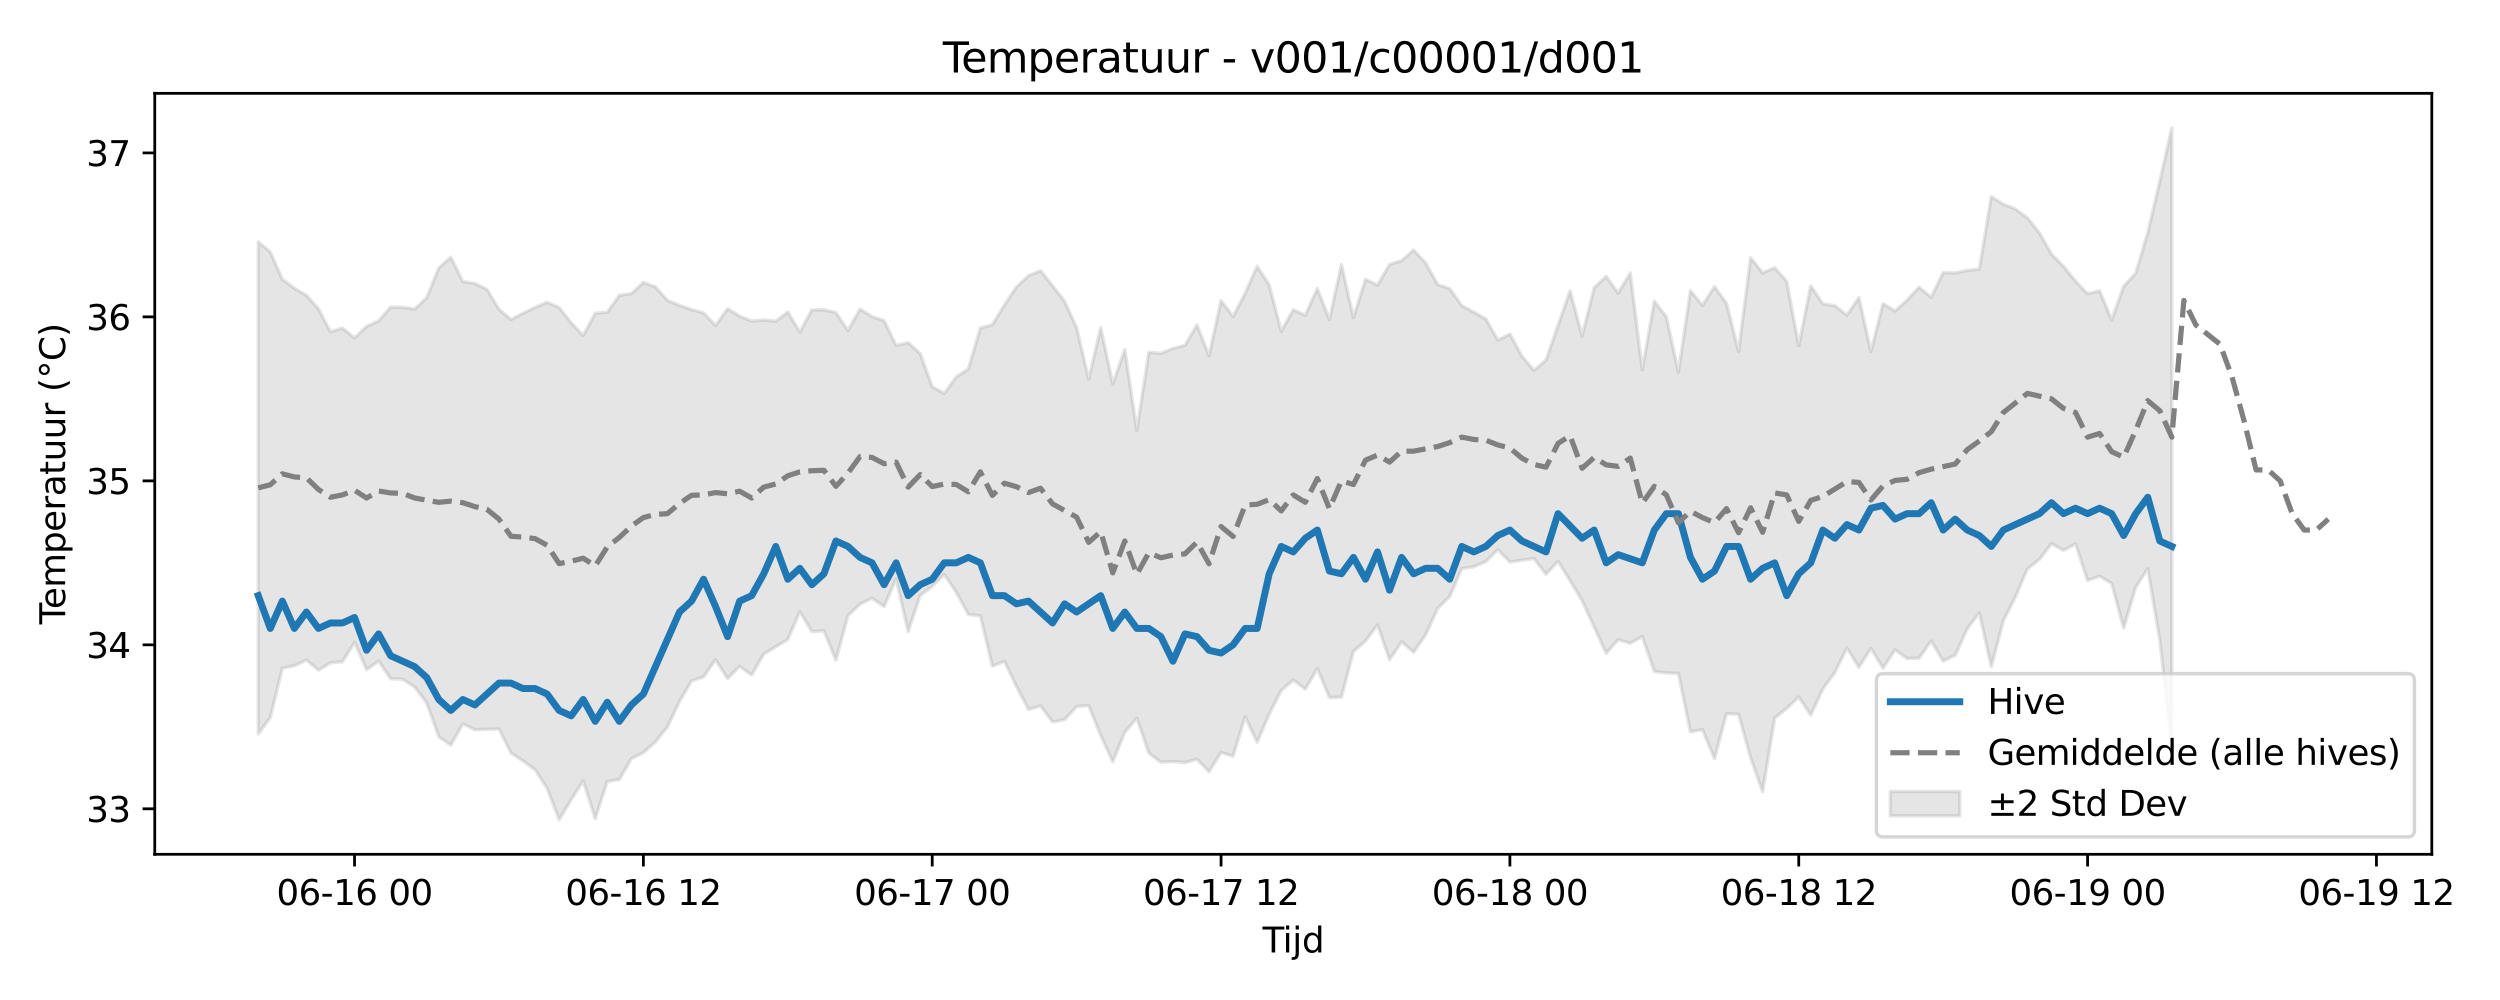 <?xml version="1.0" encoding="utf-8" standalone="no"?>
<!DOCTYPE svg PUBLIC "-//W3C//DTD SVG 1.1//EN"
  "http://www.w3.org/Graphics/SVG/1.1/DTD/svg11.dtd">
<svg xmlns:xlink="http://www.w3.org/1999/xlink" width="720pt" height="288pt" viewBox="0 0 720 288" xmlns="http://www.w3.org/2000/svg" version="1.1">
 <defs>
  <style type="text/css">*{stroke-linejoin: round; stroke-linecap: butt}</style>
 </defs>
 <g id="figure_1">
  <g id="patch_1">
   <path d="M 0 288 
L 720 288 
L 720 0 
L 0 0 
z
" style="fill: #ffffff"/>
  </g>
  <g id="axes_1">
   <g id="patch_2">
    <path d="M 44.57 246.04 
L 700.357 246.04 
L 700.357 26.88 
L 44.57 26.88 
z
" style="fill: #ffffff"/>
   </g>
   <g id="FillBetweenPolyCollection_1">
    <defs>
     <path id="mea987ca11e" d="M 74.378 -218.352 
L 74.378 -76.631 
L 77.845 -81.364 
L 81.311 -95.522 
L 84.777 -96.269 
L 88.243 -97.894 
L 91.709 -94.995 
L 95.175 -97.115 
L 98.641 -97.415 
L 102.107 -102.976 
L 105.573 -95.14 
L 109.04 -97.6 
L 112.506 -92.524 
L 115.972 -92.373 
L 119.438 -90.145 
L 122.904 -85.532 
L 126.37 -75.828 
L 129.836 -73.393 
L 133.302 -79.521 
L 136.768 -77.836 
L 140.234 -77.948 
L 143.701 -78.045 
L 147.167 -71.123 
L 150.633 -68.86 
L 154.099 -66.289 
L 157.565 -60.999 
L 161.031 -51.922 
L 164.497 -57.646 
L 167.963 -63.129 
L 171.429 -52.23 
L 174.895 -62.936 
L 178.362 -63.491 
L 181.828 -69.495 
L 185.294 -71.232 
L 188.76 -74.321 
L 192.226 -78.643 
L 195.692 -85.933 
L 199.158 -91.874 
L 202.624 -93.041 
L 206.09 -98.009 
L 209.556 -92.54 
L 213.023 -96.113 
L 216.489 -93.593 
L 219.955 -99.575 
L 223.421 -101.746 
L 226.887 -103.818 
L 230.353 -111.837 
L 233.819 -106.116 
L 237.285 -106.33 
L 240.751 -97.896 
L 244.218 -110.72 
L 247.684 -113.98 
L 251.15 -115.71 
L 254.616 -113.275 
L 258.082 -121.304 
L 261.548 -106.09 
L 265.014 -116.472 
L 268.48 -119.139 
L 271.946 -122.513 
L 275.412 -117.447 
L 278.879 -111.027 
L 282.345 -110.664 
L 285.811 -96.152 
L 289.277 -97.529 
L 292.743 -90.301 
L 296.209 -83.69 
L 299.675 -84.696 
L 303.141 -80.072 
L 306.607 -80.721 
L 310.073 -84.506 
L 313.54 -84.814 
L 317.006 -76.174 
L 320.472 -68.616 
L 323.938 -77.065 
L 327.404 -81.136 
L 330.87 -71.103 
L 334.336 -68.489 
L 337.802 -68.669 
L 341.268 -68.403 
L 344.734 -69.317 
L 348.201 -65.725 
L 351.667 -71.297 
L 355.133 -70.217 
L 358.599 -81.553 
L 362.065 -74.207 
L 365.531 -82.32 
L 368.997 -89.134 
L 372.463 -92.135 
L 375.929 -89.528 
L 379.396 -95.451 
L 382.862 -87.105 
L 386.328 -87.234 
L 389.794 -100.401 
L 393.26 -103.377 
L 396.726 -108.003 
L 400.192 -98.013 
L 403.658 -103.172 
L 407.124 -100.154 
L 410.59 -105.2 
L 414.057 -112.758 
L 417.523 -116.196 
L 420.989 -124.241 
L 424.455 -124.77 
L 427.921 -126.299 
L 431.387 -129.67 
L 434.853 -126.141 
L 438.319 -126.647 
L 441.785 -127.155 
L 445.251 -122.619 
L 448.718 -126.331 
L 452.184 -120.737 
L 455.65 -115.035 
L 459.116 -107.429 
L 462.582 -99.834 
L 466.048 -103.774 
L 469.514 -102.741 
L 472.98 -104.677 
L 476.446 -94.604 
L 479.912 -94.188 
L 483.379 -94.065 
L 486.845 -77.233 
L 490.311 -77.85 
L 493.777 -69.516 
L 497.243 -82.446 
L 500.709 -82.303 
L 504.175 -69.765 
L 507.641 -59.972 
L 511.107 -81.163 
L 514.574 -83.964 
L 518.04 -87.246 
L 521.506 -82.095 
L 524.972 -89.542 
L 528.438 -94.339 
L 531.904 -101.356 
L 535.37 -95.831 
L 538.836 -101.264 
L 542.302 -95.556 
L 545.768 -100.816 
L 549.235 -98.369 
L 552.701 -98.439 
L 556.167 -103.402 
L 559.633 -97.63 
L 563.099 -99.288 
L 566.565 -106.915 
L 570.031 -111.48 
L 573.497 -96.011 
L 576.963 -109.208 
L 580.429 -116.077 
L 583.896 -124.132 
L 587.362 -126.9 
L 590.828 -131.439 
L 594.294 -129.455 
L 597.76 -131.369 
L 601.226 -120.818 
L 604.692 -122.068 
L 608.158 -119.956 
L 611.624 -107.124 
L 615.09 -118.862 
L 618.557 -124.203 
L 622.023 -103.67 
L 625.489 -73.059 
L 625.489 -251.158 
L 625.489 -251.158 
L 622.023 -235.764 
L 618.557 -221.004 
L 615.09 -209.292 
L 611.624 -205.55 
L 608.158 -195.866 
L 604.692 -204.248 
L 601.226 -203.399 
L 597.76 -207.017 
L 594.294 -211.292 
L 590.828 -214.817 
L 587.362 -220.93 
L 583.896 -225.273 
L 580.429 -227.818 
L 576.963 -229.177 
L 573.497 -231.355 
L 570.031 -210.489 
L 566.565 -210.107 
L 563.099 -209.413 
L 559.633 -209.496 
L 556.167 -202.375 
L 552.701 -205.314 
L 549.235 -201.561 
L 545.768 -198.44 
L 542.302 -200.551 
L 538.836 -186.747 
L 535.37 -202.3 
L 531.904 -197.225 
L 528.438 -199.969 
L 524.972 -200.493 
L 521.506 -205.692 
L 518.04 -188.434 
L 514.574 -206.971 
L 511.107 -210.896 
L 507.641 -209.411 
L 504.175 -213.749 
L 500.709 -186.818 
L 497.243 -200.618 
L 493.777 -205.452 
L 490.311 -200.041 
L 486.845 -204.257 
L 483.379 -180.829 
L 479.912 -196.747 
L 476.446 -201.278 
L 472.98 -181.498 
L 469.514 -209.408 
L 466.048 -203.578 
L 462.582 -208.417 
L 459.116 -205.094 
L 455.65 -191.236 
L 452.184 -204.267 
L 448.718 -194.288 
L 445.251 -184.282 
L 441.785 -181.321 
L 438.319 -185.427 
L 434.853 -191.78 
L 431.387 -190.05 
L 427.921 -196.12 
L 424.455 -198.099 
L 420.989 -199.977 
L 417.523 -204.873 
L 414.057 -206.063 
L 410.59 -212.271 
L 407.124 -215.967 
L 403.658 -212.95 
L 400.192 -211.812 
L 396.726 -205.87 
L 393.26 -207.573 
L 389.794 -196.531 
L 386.328 -211.797 
L 382.862 -195.921 
L 379.396 -204.929 
L 375.929 -197.171 
L 372.463 -198.8 
L 368.997 -192.581 
L 365.531 -205.917 
L 362.065 -211.331 
L 358.599 -203.535 
L 355.133 -196.806 
L 351.667 -201.422 
L 348.201 -185.556 
L 344.734 -194.407 
L 341.268 -188.574 
L 337.802 -187.634 
L 334.336 -186.24 
L 330.87 -186.549 
L 327.404 -164.11 
L 323.938 -187.333 
L 320.472 -177.418 
L 317.006 -193.622 
L 313.54 -178.797 
L 310.073 -193.61 
L 306.607 -201.218 
L 303.141 -205.69 
L 299.675 -210.062 
L 296.209 -208.594 
L 292.743 -205.356 
L 289.277 -200.152 
L 285.811 -194.483 
L 282.345 -193.539 
L 278.879 -181.707 
L 275.412 -179.484 
L 271.946 -174.681 
L 268.48 -176.612 
L 265.014 -186.157 
L 261.548 -189.343 
L 258.082 -188.521 
L 254.616 -195.65 
L 251.15 -196.814 
L 247.684 -198.994 
L 244.218 -192.808 
L 240.751 -197.986 
L 237.285 -198.773 
L 233.819 -198.761 
L 230.353 -192.366 
L 226.887 -198.136 
L 223.421 -195.485 
L 219.955 -195.857 
L 216.489 -195.543 
L 213.023 -196.958 
L 209.556 -199.07 
L 206.09 -194.275 
L 202.624 -197.894 
L 199.158 -198.836 
L 195.692 -200.055 
L 192.226 -201.497 
L 188.76 -205.369 
L 185.294 -206.659 
L 181.828 -203.45 
L 178.362 -202.931 
L 174.895 -198.089 
L 171.429 -197.776 
L 167.963 -191.374 
L 164.497 -195.059 
L 161.031 -199.434 
L 157.565 -200.926 
L 154.099 -199.459 
L 150.633 -197.788 
L 147.167 -195.974 
L 143.701 -198.947 
L 140.234 -204.666 
L 136.768 -206.353 
L 133.302 -206.916 
L 129.836 -213.944 
L 126.37 -210.834 
L 122.904 -202.254 
L 119.438 -198.991 
L 115.972 -199.462 
L 112.506 -199.535 
L 109.04 -195.583 
L 105.573 -193.996 
L 102.107 -190.658 
L 98.641 -193.52 
L 95.175 -192.471 
L 91.709 -199.088 
L 88.243 -202.936 
L 84.777 -205.011 
L 81.311 -207.557 
L 77.845 -215.418 
L 74.378 -218.352 
z
" style="stroke: #808080; stroke-opacity: 0.2"/>
    </defs>
    <g clip-path="url(#p5051f1ad0e)">
     <use xlink:href="#mea987ca11e" x="0" y="288" style="fill: #808080; fill-opacity: 0.2; stroke: #808080; stroke-opacity: 0.2"/>
    </g>
   </g>
   <g id="matplotlib.axis_1">
    <g id="xtick_1">
     <g id="line2d_1">
      <defs>
       <path id="m111332f7d2" d="M 0 0 
L 0 3.5 
" style="stroke: #000000; stroke-width: 0.8"/>
      </defs>
      <g>
       <use xlink:href="#m111332f7d2" x="102.107" y="246.04" style="stroke: #000000; stroke-width: 0.8"/>
      </g>
     </g>
     <g id="text_1">
      <!-- 06-16 00 -->
      <g transform="translate(79.627 260.638) scale(0.1 -0.1)">
       <defs>
        <path id="DejaVuSans-30" d="M 2034 4250 
Q 1547 4250 1301 3770 
Q 1056 3291 1056 2328 
Q 1056 1369 1301 889 
Q 1547 409 2034 409 
Q 2525 409 2770 889 
Q 3016 1369 3016 2328 
Q 3016 3291 2770 3770 
Q 2525 4250 2034 4250 
z
M 2034 4750 
Q 2819 4750 3233 4129 
Q 3647 3509 3647 2328 
Q 3647 1150 3233 529 
Q 2819 -91 2034 -91 
Q 1250 -91 836 529 
Q 422 1150 422 2328 
Q 422 3509 836 4129 
Q 1250 4750 2034 4750 
z
" transform="scale(0.016)"/>
        <path id="DejaVuSans-36" d="M 2113 2584 
Q 1688 2584 1439 2293 
Q 1191 2003 1191 1497 
Q 1191 994 1439 701 
Q 1688 409 2113 409 
Q 2538 409 2786 701 
Q 3034 994 3034 1497 
Q 3034 2003 2786 2293 
Q 2538 2584 2113 2584 
z
M 3366 4563 
L 3366 3988 
Q 3128 4100 2886 4159 
Q 2644 4219 2406 4219 
Q 1781 4219 1451 3797 
Q 1122 3375 1075 2522 
Q 1259 2794 1537 2939 
Q 1816 3084 2150 3084 
Q 2853 3084 3261 2657 
Q 3669 2231 3669 1497 
Q 3669 778 3244 343 
Q 2819 -91 2113 -91 
Q 1303 -91 875 529 
Q 447 1150 447 2328 
Q 447 3434 972 4092 
Q 1497 4750 2381 4750 
Q 2619 4750 2861 4703 
Q 3103 4656 3366 4563 
z
" transform="scale(0.016)"/>
        <path id="DejaVuSans-2d" d="M 313 2009 
L 1997 2009 
L 1997 1497 
L 313 1497 
L 313 2009 
z
" transform="scale(0.016)"/>
        <path id="DejaVuSans-31" d="M 794 531 
L 1825 531 
L 1825 4091 
L 703 3866 
L 703 4441 
L 1819 4666 
L 2450 4666 
L 2450 531 
L 3481 531 
L 3481 0 
L 794 0 
L 794 531 
z
" transform="scale(0.016)"/>
        <path id="DejaVuSans-20" transform="scale(0.016)"/>
       </defs>
       <use xlink:href="#DejaVuSans-30"/>
       <use xlink:href="#DejaVuSans-36" transform="translate(63.623 0)"/>
       <use xlink:href="#DejaVuSans-2d" transform="translate(127.246 0)"/>
       <use xlink:href="#DejaVuSans-31" transform="translate(163.33 0)"/>
       <use xlink:href="#DejaVuSans-36" transform="translate(226.953 0)"/>
       <use xlink:href="#DejaVuSans-20" transform="translate(290.576 0)"/>
       <use xlink:href="#DejaVuSans-30" transform="translate(322.363 0)"/>
       <use xlink:href="#DejaVuSans-30" transform="translate(385.986 0)"/>
      </g>
     </g>
    </g>
    <g id="xtick_2">
     <g id="line2d_2">
      <g>
       <use xlink:href="#m111332f7d2" x="185.294" y="246.04" style="stroke: #000000; stroke-width: 0.8"/>
      </g>
     </g>
     <g id="text_2">
      <!-- 06-16 12 -->
      <g transform="translate(162.813 260.638) scale(0.1 -0.1)">
       <defs>
        <path id="DejaVuSans-32" d="M 1228 531 
L 3431 531 
L 3431 0 
L 469 0 
L 469 531 
Q 828 903 1448 1529 
Q 2069 2156 2228 2338 
Q 2531 2678 2651 2914 
Q 2772 3150 2772 3378 
Q 2772 3750 2511 3984 
Q 2250 4219 1831 4219 
Q 1534 4219 1204 4116 
Q 875 4013 500 3803 
L 500 4441 
Q 881 4594 1212 4672 
Q 1544 4750 1819 4750 
Q 2544 4750 2975 4387 
Q 3406 4025 3406 3419 
Q 3406 3131 3298 2873 
Q 3191 2616 2906 2266 
Q 2828 2175 2409 1742 
Q 1991 1309 1228 531 
z
" transform="scale(0.016)"/>
       </defs>
       <use xlink:href="#DejaVuSans-30"/>
       <use xlink:href="#DejaVuSans-36" transform="translate(63.623 0)"/>
       <use xlink:href="#DejaVuSans-2d" transform="translate(127.246 0)"/>
       <use xlink:href="#DejaVuSans-31" transform="translate(163.33 0)"/>
       <use xlink:href="#DejaVuSans-36" transform="translate(226.953 0)"/>
       <use xlink:href="#DejaVuSans-20" transform="translate(290.576 0)"/>
       <use xlink:href="#DejaVuSans-31" transform="translate(322.363 0)"/>
       <use xlink:href="#DejaVuSans-32" transform="translate(385.986 0)"/>
      </g>
     </g>
    </g>
    <g id="xtick_3">
     <g id="line2d_3">
      <g>
       <use xlink:href="#m111332f7d2" x="268.48" y="246.04" style="stroke: #000000; stroke-width: 0.8"/>
      </g>
     </g>
     <g id="text_3">
      <!-- 06-17 00 -->
      <g transform="translate(246 260.638) scale(0.1 -0.1)">
       <defs>
        <path id="DejaVuSans-37" d="M 525 4666 
L 3525 4666 
L 3525 4397 
L 1831 0 
L 1172 0 
L 2766 4134 
L 525 4134 
L 525 4666 
z
" transform="scale(0.016)"/>
       </defs>
       <use xlink:href="#DejaVuSans-30"/>
       <use xlink:href="#DejaVuSans-36" transform="translate(63.623 0)"/>
       <use xlink:href="#DejaVuSans-2d" transform="translate(127.246 0)"/>
       <use xlink:href="#DejaVuSans-31" transform="translate(163.33 0)"/>
       <use xlink:href="#DejaVuSans-37" transform="translate(226.953 0)"/>
       <use xlink:href="#DejaVuSans-20" transform="translate(290.576 0)"/>
       <use xlink:href="#DejaVuSans-30" transform="translate(322.363 0)"/>
       <use xlink:href="#DejaVuSans-30" transform="translate(385.986 0)"/>
      </g>
     </g>
    </g>
    <g id="xtick_4">
     <g id="line2d_4">
      <g>
       <use xlink:href="#m111332f7d2" x="351.667" y="246.04" style="stroke: #000000; stroke-width: 0.8"/>
      </g>
     </g>
     <g id="text_4">
      <!-- 06-17 12 -->
      <g transform="translate(329.186 260.638) scale(0.1 -0.1)">
       <use xlink:href="#DejaVuSans-30"/>
       <use xlink:href="#DejaVuSans-36" transform="translate(63.623 0)"/>
       <use xlink:href="#DejaVuSans-2d" transform="translate(127.246 0)"/>
       <use xlink:href="#DejaVuSans-31" transform="translate(163.33 0)"/>
       <use xlink:href="#DejaVuSans-37" transform="translate(226.953 0)"/>
       <use xlink:href="#DejaVuSans-20" transform="translate(290.576 0)"/>
       <use xlink:href="#DejaVuSans-31" transform="translate(322.363 0)"/>
       <use xlink:href="#DejaVuSans-32" transform="translate(385.986 0)"/>
      </g>
     </g>
    </g>
    <g id="xtick_5">
     <g id="line2d_5">
      <g>
       <use xlink:href="#m111332f7d2" x="434.853" y="246.04" style="stroke: #000000; stroke-width: 0.8"/>
      </g>
     </g>
     <g id="text_5">
      <!-- 06-18 00 -->
      <g transform="translate(412.373 260.638) scale(0.1 -0.1)">
       <defs>
        <path id="DejaVuSans-38" d="M 2034 2216 
Q 1584 2216 1326 1975 
Q 1069 1734 1069 1313 
Q 1069 891 1326 650 
Q 1584 409 2034 409 
Q 2484 409 2743 651 
Q 3003 894 3003 1313 
Q 3003 1734 2745 1975 
Q 2488 2216 2034 2216 
z
M 1403 2484 
Q 997 2584 770 2862 
Q 544 3141 544 3541 
Q 544 4100 942 4425 
Q 1341 4750 2034 4750 
Q 2731 4750 3128 4425 
Q 3525 4100 3525 3541 
Q 3525 3141 3298 2862 
Q 3072 2584 2669 2484 
Q 3125 2378 3379 2068 
Q 3634 1759 3634 1313 
Q 3634 634 3220 271 
Q 2806 -91 2034 -91 
Q 1263 -91 848 271 
Q 434 634 434 1313 
Q 434 1759 690 2068 
Q 947 2378 1403 2484 
z
M 1172 3481 
Q 1172 3119 1398 2916 
Q 1625 2713 2034 2713 
Q 2441 2713 2670 2916 
Q 2900 3119 2900 3481 
Q 2900 3844 2670 4047 
Q 2441 4250 2034 4250 
Q 1625 4250 1398 4047 
Q 1172 3844 1172 3481 
z
" transform="scale(0.016)"/>
       </defs>
       <use xlink:href="#DejaVuSans-30"/>
       <use xlink:href="#DejaVuSans-36" transform="translate(63.623 0)"/>
       <use xlink:href="#DejaVuSans-2d" transform="translate(127.246 0)"/>
       <use xlink:href="#DejaVuSans-31" transform="translate(163.33 0)"/>
       <use xlink:href="#DejaVuSans-38" transform="translate(226.953 0)"/>
       <use xlink:href="#DejaVuSans-20" transform="translate(290.576 0)"/>
       <use xlink:href="#DejaVuSans-30" transform="translate(322.363 0)"/>
       <use xlink:href="#DejaVuSans-30" transform="translate(385.986 0)"/>
      </g>
     </g>
    </g>
    <g id="xtick_6">
     <g id="line2d_6">
      <g>
       <use xlink:href="#m111332f7d2" x="518.04" y="246.04" style="stroke: #000000; stroke-width: 0.8"/>
      </g>
     </g>
     <g id="text_6">
      <!-- 06-18 12 -->
      <g transform="translate(495.559 260.638) scale(0.1 -0.1)">
       <use xlink:href="#DejaVuSans-30"/>
       <use xlink:href="#DejaVuSans-36" transform="translate(63.623 0)"/>
       <use xlink:href="#DejaVuSans-2d" transform="translate(127.246 0)"/>
       <use xlink:href="#DejaVuSans-31" transform="translate(163.33 0)"/>
       <use xlink:href="#DejaVuSans-38" transform="translate(226.953 0)"/>
       <use xlink:href="#DejaVuSans-20" transform="translate(290.576 0)"/>
       <use xlink:href="#DejaVuSans-31" transform="translate(322.363 0)"/>
       <use xlink:href="#DejaVuSans-32" transform="translate(385.986 0)"/>
      </g>
     </g>
    </g>
    <g id="xtick_7">
     <g id="line2d_7">
      <g>
       <use xlink:href="#m111332f7d2" x="601.226" y="246.04" style="stroke: #000000; stroke-width: 0.8"/>
      </g>
     </g>
     <g id="text_7">
      <!-- 06-19 00 -->
      <g transform="translate(578.746 260.638) scale(0.1 -0.1)">
       <defs>
        <path id="DejaVuSans-39" d="M 703 97 
L 703 672 
Q 941 559 1184 500 
Q 1428 441 1663 441 
Q 2288 441 2617 861 
Q 2947 1281 2994 2138 
Q 2813 1869 2534 1725 
Q 2256 1581 1919 1581 
Q 1219 1581 811 2004 
Q 403 2428 403 3163 
Q 403 3881 828 4315 
Q 1253 4750 1959 4750 
Q 2769 4750 3195 4129 
Q 3622 3509 3622 2328 
Q 3622 1225 3098 567 
Q 2575 -91 1691 -91 
Q 1453 -91 1209 -44 
Q 966 3 703 97 
z
M 1959 2075 
Q 2384 2075 2632 2365 
Q 2881 2656 2881 3163 
Q 2881 3666 2632 3958 
Q 2384 4250 1959 4250 
Q 1534 4250 1286 3958 
Q 1038 3666 1038 3163 
Q 1038 2656 1286 2365 
Q 1534 2075 1959 2075 
z
" transform="scale(0.016)"/>
       </defs>
       <use xlink:href="#DejaVuSans-30"/>
       <use xlink:href="#DejaVuSans-36" transform="translate(63.623 0)"/>
       <use xlink:href="#DejaVuSans-2d" transform="translate(127.246 0)"/>
       <use xlink:href="#DejaVuSans-31" transform="translate(163.33 0)"/>
       <use xlink:href="#DejaVuSans-39" transform="translate(226.953 0)"/>
       <use xlink:href="#DejaVuSans-20" transform="translate(290.576 0)"/>
       <use xlink:href="#DejaVuSans-30" transform="translate(322.363 0)"/>
       <use xlink:href="#DejaVuSans-30" transform="translate(385.986 0)"/>
      </g>
     </g>
    </g>
    <g id="xtick_8">
     <g id="line2d_8">
      <g>
       <use xlink:href="#m111332f7d2" x="684.413" y="246.04" style="stroke: #000000; stroke-width: 0.8"/>
      </g>
     </g>
     <g id="text_8">
      <!-- 06-19 12 -->
      <g transform="translate(661.932 260.638) scale(0.1 -0.1)">
       <use xlink:href="#DejaVuSans-30"/>
       <use xlink:href="#DejaVuSans-36" transform="translate(63.623 0)"/>
       <use xlink:href="#DejaVuSans-2d" transform="translate(127.246 0)"/>
       <use xlink:href="#DejaVuSans-31" transform="translate(163.33 0)"/>
       <use xlink:href="#DejaVuSans-39" transform="translate(226.953 0)"/>
       <use xlink:href="#DejaVuSans-20" transform="translate(290.576 0)"/>
       <use xlink:href="#DejaVuSans-31" transform="translate(322.363 0)"/>
       <use xlink:href="#DejaVuSans-32" transform="translate(385.986 0)"/>
      </g>
     </g>
    </g>
    <g id="text_9">
     <!-- Tijd -->
     <g transform="translate(363.613 274.317) scale(0.1 -0.1)">
      <defs>
       <path id="DejaVuSans-54" d="M -19 4666 
L 3928 4666 
L 3928 4134 
L 2272 4134 
L 2272 0 
L 1638 0 
L 1638 4134 
L -19 4134 
L -19 4666 
z
" transform="scale(0.016)"/>
       <path id="DejaVuSans-69" d="M 603 3500 
L 1178 3500 
L 1178 0 
L 603 0 
L 603 3500 
z
M 603 4863 
L 1178 4863 
L 1178 4134 
L 603 4134 
L 603 4863 
z
" transform="scale(0.016)"/>
       <path id="DejaVuSans-6a" d="M 603 3500 
L 1178 3500 
L 1178 -63 
Q 1178 -731 923 -1031 
Q 669 -1331 103 -1331 
L -116 -1331 
L -116 -844 
L 38 -844 
Q 366 -844 484 -692 
Q 603 -541 603 -63 
L 603 3500 
z
M 603 4863 
L 1178 4863 
L 1178 4134 
L 603 4134 
L 603 4863 
z
" transform="scale(0.016)"/>
       <path id="DejaVuSans-64" d="M 2906 2969 
L 2906 4863 
L 3481 4863 
L 3481 0 
L 2906 0 
L 2906 525 
Q 2725 213 2448 61 
Q 2172 -91 1784 -91 
Q 1150 -91 751 415 
Q 353 922 353 1747 
Q 353 2572 751 3078 
Q 1150 3584 1784 3584 
Q 2172 3584 2448 3432 
Q 2725 3281 2906 2969 
z
M 947 1747 
Q 947 1113 1208 752 
Q 1469 391 1925 391 
Q 2381 391 2643 752 
Q 2906 1113 2906 1747 
Q 2906 2381 2643 2742 
Q 2381 3103 1925 3103 
Q 1469 3103 1208 2742 
Q 947 2381 947 1747 
z
" transform="scale(0.016)"/>
      </defs>
      <use xlink:href="#DejaVuSans-54"/>
      <use xlink:href="#DejaVuSans-69" transform="translate(57.959 0)"/>
      <use xlink:href="#DejaVuSans-6a" transform="translate(85.742 0)"/>
      <use xlink:href="#DejaVuSans-64" transform="translate(113.525 0)"/>
     </g>
    </g>
   </g>
   <g id="matplotlib.axis_2">
    <g id="ytick_1">
     <g id="line2d_9">
      <defs>
       <path id="mbbf84a4d1f" d="M 0 0 
L -3.5 0 
" style="stroke: #000000; stroke-width: 0.8"/>
      </defs>
      <g>
       <use xlink:href="#mbbf84a4d1f" x="44.57" y="232.936" style="stroke: #000000; stroke-width: 0.8"/>
      </g>
     </g>
     <g id="text_10">
      <!-- 33 -->
      <g transform="translate(24.845 236.735) scale(0.1 -0.1)">
       <defs>
        <path id="DejaVuSans-33" d="M 2597 2516 
Q 3050 2419 3304 2112 
Q 3559 1806 3559 1356 
Q 3559 666 3084 287 
Q 2609 -91 1734 -91 
Q 1441 -91 1130 -33 
Q 819 25 488 141 
L 488 750 
Q 750 597 1062 519 
Q 1375 441 1716 441 
Q 2309 441 2620 675 
Q 2931 909 2931 1356 
Q 2931 1769 2642 2001 
Q 2353 2234 1838 2234 
L 1294 2234 
L 1294 2753 
L 1863 2753 
Q 2328 2753 2575 2939 
Q 2822 3125 2822 3475 
Q 2822 3834 2567 4026 
Q 2313 4219 1838 4219 
Q 1578 4219 1281 4162 
Q 984 4106 628 3988 
L 628 4550 
Q 988 4650 1302 4700 
Q 1616 4750 1894 4750 
Q 2613 4750 3031 4423 
Q 3450 4097 3450 3541 
Q 3450 3153 3228 2886 
Q 3006 2619 2597 2516 
z
" transform="scale(0.016)"/>
       </defs>
       <use xlink:href="#DejaVuSans-33"/>
       <use xlink:href="#DejaVuSans-33" transform="translate(63.623 0)"/>
      </g>
     </g>
    </g>
    <g id="ytick_2">
     <g id="line2d_10">
      <g>
       <use xlink:href="#mbbf84a4d1f" x="44.57" y="185.71" style="stroke: #000000; stroke-width: 0.8"/>
      </g>
     </g>
     <g id="text_11">
      <!-- 34 -->
      <g transform="translate(24.845 189.509) scale(0.1 -0.1)">
       <defs>
        <path id="DejaVuSans-34" d="M 2419 4116 
L 825 1625 
L 2419 1625 
L 2419 4116 
z
M 2253 4666 
L 3047 4666 
L 3047 1625 
L 3713 1625 
L 3713 1100 
L 3047 1100 
L 3047 0 
L 2419 0 
L 2419 1100 
L 313 1100 
L 313 1709 
L 2253 4666 
z
" transform="scale(0.016)"/>
       </defs>
       <use xlink:href="#DejaVuSans-33"/>
       <use xlink:href="#DejaVuSans-34" transform="translate(63.623 0)"/>
      </g>
     </g>
    </g>
    <g id="ytick_3">
     <g id="line2d_11">
      <g>
       <use xlink:href="#mbbf84a4d1f" x="44.57" y="138.485" style="stroke: #000000; stroke-width: 0.8"/>
      </g>
     </g>
     <g id="text_12">
      <!-- 35 -->
      <g transform="translate(24.845 142.284) scale(0.1 -0.1)">
       <defs>
        <path id="DejaVuSans-35" d="M 691 4666 
L 3169 4666 
L 3169 4134 
L 1269 4134 
L 1269 2991 
Q 1406 3038 1543 3061 
Q 1681 3084 1819 3084 
Q 2600 3084 3056 2656 
Q 3513 2228 3513 1497 
Q 3513 744 3044 326 
Q 2575 -91 1722 -91 
Q 1428 -91 1123 -41 
Q 819 9 494 109 
L 494 744 
Q 775 591 1075 516 
Q 1375 441 1709 441 
Q 2250 441 2565 725 
Q 2881 1009 2881 1497 
Q 2881 1984 2565 2268 
Q 2250 2553 1709 2553 
Q 1456 2553 1204 2497 
Q 953 2441 691 2322 
L 691 4666 
z
" transform="scale(0.016)"/>
       </defs>
       <use xlink:href="#DejaVuSans-33"/>
       <use xlink:href="#DejaVuSans-35" transform="translate(63.623 0)"/>
      </g>
     </g>
    </g>
    <g id="ytick_4">
     <g id="line2d_12">
      <g>
       <use xlink:href="#mbbf84a4d1f" x="44.57" y="91.259" style="stroke: #000000; stroke-width: 0.8"/>
      </g>
     </g>
     <g id="text_13">
      <!-- 36 -->
      <g transform="translate(24.845 95.058) scale(0.1 -0.1)">
       <use xlink:href="#DejaVuSans-33"/>
       <use xlink:href="#DejaVuSans-36" transform="translate(63.623 0)"/>
      </g>
     </g>
    </g>
    <g id="ytick_5">
     <g id="line2d_13">
      <g>
       <use xlink:href="#mbbf84a4d1f" x="44.57" y="44.034" style="stroke: #000000; stroke-width: 0.8"/>
      </g>
     </g>
     <g id="text_14">
      <!-- 37 -->
      <g transform="translate(24.845 47.833) scale(0.1 -0.1)">
       <use xlink:href="#DejaVuSans-33"/>
       <use xlink:href="#DejaVuSans-37" transform="translate(63.623 0)"/>
      </g>
     </g>
    </g>
    <g id="text_15">
     <!-- Temperatuur (°C) -->
     <g transform="translate(18.765 179.816) rotate(-90) scale(0.1 -0.1)">
      <defs>
       <path id="DejaVuSans-65" d="M 3597 1894 
L 3597 1613 
L 953 1613 
Q 991 1019 1311 708 
Q 1631 397 2203 397 
Q 2534 397 2845 478 
Q 3156 559 3463 722 
L 3463 178 
Q 3153 47 2828 -22 
Q 2503 -91 2169 -91 
Q 1331 -91 842 396 
Q 353 884 353 1716 
Q 353 2575 817 3079 
Q 1281 3584 2069 3584 
Q 2775 3584 3186 3129 
Q 3597 2675 3597 1894 
z
M 3022 2063 
Q 3016 2534 2758 2815 
Q 2500 3097 2075 3097 
Q 1594 3097 1305 2825 
Q 1016 2553 972 2059 
L 3022 2063 
z
" transform="scale(0.016)"/>
       <path id="DejaVuSans-6d" d="M 3328 2828 
Q 3544 3216 3844 3400 
Q 4144 3584 4550 3584 
Q 5097 3584 5394 3201 
Q 5691 2819 5691 2113 
L 5691 0 
L 5113 0 
L 5113 2094 
Q 5113 2597 4934 2840 
Q 4756 3084 4391 3084 
Q 3944 3084 3684 2787 
Q 3425 2491 3425 1978 
L 3425 0 
L 2847 0 
L 2847 2094 
Q 2847 2600 2669 2842 
Q 2491 3084 2119 3084 
Q 1678 3084 1418 2786 
Q 1159 2488 1159 1978 
L 1159 0 
L 581 0 
L 581 3500 
L 1159 3500 
L 1159 2956 
Q 1356 3278 1631 3431 
Q 1906 3584 2284 3584 
Q 2666 3584 2933 3390 
Q 3200 3197 3328 2828 
z
" transform="scale(0.016)"/>
       <path id="DejaVuSans-70" d="M 1159 525 
L 1159 -1331 
L 581 -1331 
L 581 3500 
L 1159 3500 
L 1159 2969 
Q 1341 3281 1617 3432 
Q 1894 3584 2278 3584 
Q 2916 3584 3314 3078 
Q 3713 2572 3713 1747 
Q 3713 922 3314 415 
Q 2916 -91 2278 -91 
Q 1894 -91 1617 61 
Q 1341 213 1159 525 
z
M 3116 1747 
Q 3116 2381 2855 2742 
Q 2594 3103 2138 3103 
Q 1681 3103 1420 2742 
Q 1159 2381 1159 1747 
Q 1159 1113 1420 752 
Q 1681 391 2138 391 
Q 2594 391 2855 752 
Q 3116 1113 3116 1747 
z
" transform="scale(0.016)"/>
       <path id="DejaVuSans-72" d="M 2631 2963 
Q 2534 3019 2420 3045 
Q 2306 3072 2169 3072 
Q 1681 3072 1420 2755 
Q 1159 2438 1159 1844 
L 1159 0 
L 581 0 
L 581 3500 
L 1159 3500 
L 1159 2956 
Q 1341 3275 1631 3429 
Q 1922 3584 2338 3584 
Q 2397 3584 2469 3576 
Q 2541 3569 2628 3553 
L 2631 2963 
z
" transform="scale(0.016)"/>
       <path id="DejaVuSans-61" d="M 2194 1759 
Q 1497 1759 1228 1600 
Q 959 1441 959 1056 
Q 959 750 1161 570 
Q 1363 391 1709 391 
Q 2188 391 2477 730 
Q 2766 1069 2766 1631 
L 2766 1759 
L 2194 1759 
z
M 3341 1997 
L 3341 0 
L 2766 0 
L 2766 531 
Q 2569 213 2275 61 
Q 1981 -91 1556 -91 
Q 1019 -91 701 211 
Q 384 513 384 1019 
Q 384 1609 779 1909 
Q 1175 2209 1959 2209 
L 2766 2209 
L 2766 2266 
Q 2766 2663 2505 2880 
Q 2244 3097 1772 3097 
Q 1472 3097 1187 3025 
Q 903 2953 641 2809 
L 641 3341 
Q 956 3463 1253 3523 
Q 1550 3584 1831 3584 
Q 2591 3584 2966 3190 
Q 3341 2797 3341 1997 
z
" transform="scale(0.016)"/>
       <path id="DejaVuSans-74" d="M 1172 4494 
L 1172 3500 
L 2356 3500 
L 2356 3053 
L 1172 3053 
L 1172 1153 
Q 1172 725 1289 603 
Q 1406 481 1766 481 
L 2356 481 
L 2356 0 
L 1766 0 
Q 1100 0 847 248 
Q 594 497 594 1153 
L 594 3053 
L 172 3053 
L 172 3500 
L 594 3500 
L 594 4494 
L 1172 4494 
z
" transform="scale(0.016)"/>
       <path id="DejaVuSans-75" d="M 544 1381 
L 544 3500 
L 1119 3500 
L 1119 1403 
Q 1119 906 1312 657 
Q 1506 409 1894 409 
Q 2359 409 2629 706 
Q 2900 1003 2900 1516 
L 2900 3500 
L 3475 3500 
L 3475 0 
L 2900 0 
L 2900 538 
Q 2691 219 2414 64 
Q 2138 -91 1772 -91 
Q 1169 -91 856 284 
Q 544 659 544 1381 
z
M 1991 3584 
L 1991 3584 
z
" transform="scale(0.016)"/>
       <path id="DejaVuSans-28" d="M 1984 4856 
Q 1566 4138 1362 3434 
Q 1159 2731 1159 2009 
Q 1159 1288 1364 580 
Q 1569 -128 1984 -844 
L 1484 -844 
Q 1016 -109 783 600 
Q 550 1309 550 2009 
Q 550 2706 781 3412 
Q 1013 4119 1484 4856 
L 1984 4856 
z
" transform="scale(0.016)"/>
       <path id="DejaVuSans-b0" d="M 1600 4347 
Q 1350 4347 1178 4173 
Q 1006 4000 1006 3750 
Q 1006 3503 1178 3333 
Q 1350 3163 1600 3163 
Q 1850 3163 2022 3333 
Q 2194 3503 2194 3750 
Q 2194 3997 2020 4172 
Q 1847 4347 1600 4347 
z
M 1600 4750 
Q 1800 4750 1984 4673 
Q 2169 4597 2303 4453 
Q 2447 4313 2519 4134 
Q 2591 3956 2591 3750 
Q 2591 3338 2302 3052 
Q 2013 2766 1594 2766 
Q 1172 2766 890 3047 
Q 609 3328 609 3750 
Q 609 4169 896 4459 
Q 1184 4750 1600 4750 
z
" transform="scale(0.016)"/>
       <path id="DejaVuSans-43" d="M 4122 4306 
L 4122 3641 
Q 3803 3938 3442 4084 
Q 3081 4231 2675 4231 
Q 1875 4231 1450 3742 
Q 1025 3253 1025 2328 
Q 1025 1406 1450 917 
Q 1875 428 2675 428 
Q 3081 428 3442 575 
Q 3803 722 4122 1019 
L 4122 359 
Q 3791 134 3420 21 
Q 3050 -91 2638 -91 
Q 1578 -91 968 557 
Q 359 1206 359 2328 
Q 359 3453 968 4101 
Q 1578 4750 2638 4750 
Q 3056 4750 3426 4639 
Q 3797 4528 4122 4306 
z
" transform="scale(0.016)"/>
       <path id="DejaVuSans-29" d="M 513 4856 
L 1013 4856 
Q 1481 4119 1714 3412 
Q 1947 2706 1947 2009 
Q 1947 1309 1714 600 
Q 1481 -109 1013 -844 
L 513 -844 
Q 928 -128 1133 580 
Q 1338 1288 1338 2009 
Q 1338 2731 1133 3434 
Q 928 4138 513 4856 
z
" transform="scale(0.016)"/>
      </defs>
      <use xlink:href="#DejaVuSans-54"/>
      <use xlink:href="#DejaVuSans-65" transform="translate(44.084 0)"/>
      <use xlink:href="#DejaVuSans-6d" transform="translate(105.607 0)"/>
      <use xlink:href="#DejaVuSans-70" transform="translate(203.02 0)"/>
      <use xlink:href="#DejaVuSans-65" transform="translate(266.496 0)"/>
      <use xlink:href="#DejaVuSans-72" transform="translate(328.02 0)"/>
      <use xlink:href="#DejaVuSans-61" transform="translate(369.133 0)"/>
      <use xlink:href="#DejaVuSans-74" transform="translate(430.412 0)"/>
      <use xlink:href="#DejaVuSans-75" transform="translate(469.621 0)"/>
      <use xlink:href="#DejaVuSans-75" transform="translate(533 0)"/>
      <use xlink:href="#DejaVuSans-72" transform="translate(596.379 0)"/>
      <use xlink:href="#DejaVuSans-20" transform="translate(637.492 0)"/>
      <use xlink:href="#DejaVuSans-28" transform="translate(669.279 0)"/>
      <use xlink:href="#DejaVuSans-b0" transform="translate(708.293 0)"/>
      <use xlink:href="#DejaVuSans-43" transform="translate(758.293 0)"/>
      <use xlink:href="#DejaVuSans-29" transform="translate(828.117 0)"/>
     </g>
    </g>
   </g>
   <g id="line2d_14">
    <path d="M 74.378 171.543 
L 77.845 180.988 
L 81.311 173.117 
L 84.777 180.988 
L 88.243 176.265 
L 91.709 180.988 
L 95.175 179.413 
L 98.641 179.413 
L 102.107 177.839 
L 105.573 187.284 
L 109.04 182.562 
L 112.506 188.859 
L 119.438 192.007 
L 122.904 195.155 
L 126.37 201.452 
L 129.836 204.6 
L 133.302 201.452 
L 136.768 203.026 
L 143.701 196.729 
L 147.167 196.729 
L 150.633 198.304 
L 154.099 198.304 
L 157.565 199.878 
L 161.031 204.6 
L 164.497 206.175 
L 167.963 201.452 
L 171.429 207.749 
L 174.895 202.239 
L 178.362 207.749 
L 181.828 203.026 
L 185.294 199.878 
L 195.692 176.265 
L 199.158 173.117 
L 202.624 166.82 
L 206.09 174.691 
L 209.556 183.349 
L 213.023 173.117 
L 216.489 171.543 
L 219.955 165.246 
L 223.421 157.375 
L 226.887 166.82 
L 230.353 163.672 
L 233.819 168.394 
L 237.285 165.246 
L 240.751 155.801 
L 244.218 157.375 
L 247.684 160.523 
L 251.15 162.097 
L 254.616 168.394 
L 258.082 162.097 
L 261.548 171.543 
L 265.014 168.394 
L 268.48 166.82 
L 271.946 162.097 
L 275.412 162.097 
L 278.879 160.523 
L 282.345 162.097 
L 285.811 171.543 
L 289.277 171.543 
L 292.743 173.904 
L 296.209 173.117 
L 303.141 179.413 
L 306.607 173.904 
L 310.073 176.265 
L 317.006 171.543 
L 320.472 180.988 
L 323.938 176.265 
L 327.404 180.988 
L 330.87 180.988 
L 334.336 183.349 
L 337.802 190.433 
L 341.268 182.562 
L 344.734 183.349 
L 348.201 187.284 
L 351.667 188.071 
L 355.133 185.71 
L 358.599 180.988 
L 362.065 180.988 
L 365.531 165.246 
L 368.997 157.375 
L 372.463 158.949 
L 375.929 155.014 
L 379.396 152.652 
L 382.862 164.459 
L 386.328 165.246 
L 389.794 160.523 
L 393.26 166.82 
L 396.726 158.949 
L 400.192 169.968 
L 403.658 160.523 
L 407.124 165.246 
L 410.59 163.672 
L 414.057 163.672 
L 417.523 166.82 
L 420.989 157.375 
L 424.455 158.949 
L 427.921 157.375 
L 431.387 154.227 
L 434.853 152.652 
L 438.319 155.801 
L 445.251 158.949 
L 448.718 147.93 
L 455.65 155.014 
L 459.116 152.652 
L 462.582 162.097 
L 466.048 159.736 
L 472.98 162.097 
L 476.446 152.652 
L 479.912 147.93 
L 483.379 147.93 
L 486.845 160.523 
L 490.311 166.82 
L 493.777 164.459 
L 497.243 157.375 
L 500.709 157.375 
L 504.175 166.82 
L 507.641 163.672 
L 511.107 162.097 
L 514.574 171.543 
L 518.04 165.246 
L 521.506 162.097 
L 524.972 152.652 
L 528.438 155.014 
L 531.904 151.078 
L 535.37 152.652 
L 538.836 146.356 
L 542.302 145.568 
L 545.768 149.504 
L 549.235 147.93 
L 552.701 147.93 
L 556.167 144.781 
L 559.633 152.652 
L 563.099 149.504 
L 566.565 152.652 
L 570.031 154.227 
L 573.497 157.375 
L 576.963 152.652 
L 587.362 147.93 
L 590.828 144.781 
L 594.294 147.93 
L 597.76 146.356 
L 601.226 147.93 
L 604.692 146.356 
L 608.158 147.93 
L 611.624 154.227 
L 615.09 147.93 
L 618.557 143.207 
L 622.023 155.801 
L 625.489 157.375 
L 625.489 157.375 
" clip-path="url(#p5051f1ad0e)" style="fill: none; stroke: #1f77b4; stroke-width: 2; stroke-linecap: square"/>
   </g>
   <g id="line2d_15">
    <path d="M 74.378 140.509 
L 77.845 139.609 
L 81.311 136.461 
L 84.777 137.36 
L 88.243 137.585 
L 91.709 140.958 
L 95.175 143.207 
L 98.641 142.533 
L 102.107 141.183 
L 105.573 143.432 
L 109.04 141.408 
L 112.506 141.97 
L 115.972 142.083 
L 119.438 143.432 
L 126.37 144.669 
L 129.836 144.332 
L 133.302 144.781 
L 136.768 145.906 
L 140.234 146.693 
L 143.701 149.504 
L 147.167 154.451 
L 150.633 154.676 
L 154.099 155.126 
L 157.565 157.038 
L 161.031 162.322 
L 164.497 161.648 
L 167.963 160.748 
L 171.429 162.997 
L 174.895 157.487 
L 178.362 154.789 
L 181.828 151.528 
L 185.294 149.054 
L 188.76 148.155 
L 192.226 147.93 
L 195.692 145.006 
L 199.158 142.645 
L 202.624 142.533 
L 206.09 141.858 
L 209.556 142.195 
L 213.023 141.464 
L 216.489 143.432 
L 219.955 140.284 
L 223.421 139.384 
L 226.887 137.023 
L 230.353 135.898 
L 233.819 135.561 
L 237.285 135.449 
L 240.751 140.059 
L 244.218 136.236 
L 247.684 131.513 
L 251.15 131.738 
L 254.616 133.537 
L 258.082 133.087 
L 261.548 140.284 
L 265.014 136.686 
L 268.48 140.124 
L 271.946 139.403 
L 275.412 139.534 
L 278.879 141.633 
L 282.345 135.898 
L 285.811 142.682 
L 289.277 139.159 
L 292.743 140.171 
L 296.209 141.858 
L 299.675 140.621 
L 303.141 145.119 
L 310.073 148.942 
L 313.54 156.194 
L 317.006 153.102 
L 320.472 164.983 
L 323.938 155.801 
L 327.404 165.377 
L 330.87 159.174 
L 334.336 160.636 
L 337.802 159.849 
L 341.268 159.511 
L 344.734 156.138 
L 348.201 162.36 
L 351.667 151.64 
L 355.133 154.489 
L 358.599 145.456 
L 362.065 145.231 
L 365.531 143.882 
L 368.997 147.143 
L 372.463 142.533 
L 375.929 144.65 
L 379.396 137.81 
L 382.862 146.487 
L 386.328 138.485 
L 389.794 139.534 
L 393.26 132.525 
L 396.726 131.063 
L 400.192 133.087 
L 403.658 129.939 
L 407.124 129.939 
L 414.057 128.59 
L 417.523 127.465 
L 420.989 125.891 
L 424.455 126.566 
L 427.921 126.791 
L 431.387 128.14 
L 434.853 129.04 
L 438.319 131.963 
L 441.785 133.762 
L 445.251 134.549 
L 448.718 127.69 
L 452.184 125.498 
L 455.65 134.864 
L 459.116 131.738 
L 462.582 133.875 
L 466.048 134.324 
L 469.514 131.926 
L 472.98 144.913 
L 476.446 140.059 
L 479.912 142.533 
L 483.379 150.553 
L 486.845 147.255 
L 490.311 149.054 
L 493.777 150.516 
L 497.243 146.468 
L 500.709 153.439 
L 504.175 146.243 
L 507.641 153.308 
L 511.107 141.97 
L 514.574 142.533 
L 518.04 150.16 
L 521.506 144.107 
L 524.972 142.982 
L 531.904 138.71 
L 535.37 138.934 
L 538.836 143.994 
L 542.302 139.946 
L 545.768 138.372 
L 549.235 138.035 
L 552.701 136.123 
L 556.167 135.111 
L 563.099 133.65 
L 566.565 129.489 
L 570.031 127.016 
L 573.497 124.317 
L 576.963 118.807 
L 583.896 113.298 
L 590.828 114.872 
L 594.294 117.627 
L 597.76 118.807 
L 601.226 125.891 
L 604.692 124.842 
L 608.158 130.089 
L 611.624 131.663 
L 615.09 123.923 
L 618.557 115.397 
L 622.023 118.283 
L 625.489 125.891 
L 628.955 86.537 
L 632.421 93.62 
L 639.353 99.13 
L 642.819 108.575 
L 646.285 121.169 
L 649.751 135.336 
L 653.218 135.336 
L 656.684 138.485 
L 660.15 147.93 
L 663.616 152.652 
L 667.082 152.652 
L 670.548 149.504 
L 670.548 149.504 
" clip-path="url(#p5051f1ad0e)" style="fill: none; stroke-dasharray: 5.55,2.4; stroke-dashoffset: 0; stroke: #808080; stroke-width: 1.5"/>
   </g>
   <g id="patch_3">
    <path d="M 44.57 246.04 
L 44.57 26.88 
" style="fill: none; stroke: #000000; stroke-width: 0.8; stroke-linejoin: miter; stroke-linecap: square"/>
   </g>
   <g id="patch_4">
    <path d="M 700.357 246.04 
L 700.357 26.88 
" style="fill: none; stroke: #000000; stroke-width: 0.8; stroke-linejoin: miter; stroke-linecap: square"/>
   </g>
   <g id="patch_5">
    <path d="M 44.57 246.04 
L 700.357 246.04 
" style="fill: none; stroke: #000000; stroke-width: 0.8; stroke-linejoin: miter; stroke-linecap: square"/>
   </g>
   <g id="patch_6">
    <path d="M 44.57 26.88 
L 700.357 26.88 
" style="fill: none; stroke: #000000; stroke-width: 0.8; stroke-linejoin: miter; stroke-linecap: square"/>
   </g>
   <g id="text_16">
    <!-- Temperatuur - v001/c00001/d001 -->
    <g transform="translate(271.541 20.88) scale(0.12 -0.12)">
     <defs>
      <path id="DejaVuSans-76" d="M 191 3500 
L 800 3500 
L 1894 563 
L 2988 3500 
L 3597 3500 
L 2284 0 
L 1503 0 
L 191 3500 
z
" transform="scale(0.016)"/>
      <path id="DejaVuSans-2f" d="M 1625 4666 
L 2156 4666 
L 531 -594 
L 0 -594 
L 1625 4666 
z
" transform="scale(0.016)"/>
      <path id="DejaVuSans-63" d="M 3122 3366 
L 3122 2828 
Q 2878 2963 2633 3030 
Q 2388 3097 2138 3097 
Q 1578 3097 1268 2742 
Q 959 2388 959 1747 
Q 959 1106 1268 751 
Q 1578 397 2138 397 
Q 2388 397 2633 464 
Q 2878 531 3122 666 
L 3122 134 
Q 2881 22 2623 -34 
Q 2366 -91 2075 -91 
Q 1284 -91 818 406 
Q 353 903 353 1747 
Q 353 2603 823 3093 
Q 1294 3584 2113 3584 
Q 2378 3584 2631 3529 
Q 2884 3475 3122 3366 
z
" transform="scale(0.016)"/>
     </defs>
     <use xlink:href="#DejaVuSans-54"/>
     <use xlink:href="#DejaVuSans-65" transform="translate(44.084 0)"/>
     <use xlink:href="#DejaVuSans-6d" transform="translate(105.607 0)"/>
     <use xlink:href="#DejaVuSans-70" transform="translate(203.02 0)"/>
     <use xlink:href="#DejaVuSans-65" transform="translate(266.496 0)"/>
     <use xlink:href="#DejaVuSans-72" transform="translate(328.02 0)"/>
     <use xlink:href="#DejaVuSans-61" transform="translate(369.133 0)"/>
     <use xlink:href="#DejaVuSans-74" transform="translate(430.412 0)"/>
     <use xlink:href="#DejaVuSans-75" transform="translate(469.621 0)"/>
     <use xlink:href="#DejaVuSans-75" transform="translate(533 0)"/>
     <use xlink:href="#DejaVuSans-72" transform="translate(596.379 0)"/>
     <use xlink:href="#DejaVuSans-20" transform="translate(637.492 0)"/>
     <use xlink:href="#DejaVuSans-2d" transform="translate(669.279 0)"/>
     <use xlink:href="#DejaVuSans-20" transform="translate(705.363 0)"/>
     <use xlink:href="#DejaVuSans-76" transform="translate(737.15 0)"/>
     <use xlink:href="#DejaVuSans-30" transform="translate(796.33 0)"/>
     <use xlink:href="#DejaVuSans-30" transform="translate(859.953 0)"/>
     <use xlink:href="#DejaVuSans-31" transform="translate(923.576 0)"/>
     <use xlink:href="#DejaVuSans-2f" transform="translate(987.199 0)"/>
     <use xlink:href="#DejaVuSans-63" transform="translate(1020.891 0)"/>
     <use xlink:href="#DejaVuSans-30" transform="translate(1075.871 0)"/>
     <use xlink:href="#DejaVuSans-30" transform="translate(1139.494 0)"/>
     <use xlink:href="#DejaVuSans-30" transform="translate(1203.117 0)"/>
     <use xlink:href="#DejaVuSans-30" transform="translate(1266.74 0)"/>
     <use xlink:href="#DejaVuSans-31" transform="translate(1330.363 0)"/>
     <use xlink:href="#DejaVuSans-2f" transform="translate(1393.986 0)"/>
     <use xlink:href="#DejaVuSans-64" transform="translate(1427.678 0)"/>
     <use xlink:href="#DejaVuSans-30" transform="translate(1491.154 0)"/>
     <use xlink:href="#DejaVuSans-30" transform="translate(1554.777 0)"/>
     <use xlink:href="#DejaVuSans-31" transform="translate(1618.4 0)"/>
    </g>
   </g>
   <g id="legend_1">
    <g id="patch_7">
     <path d="M 542.413 241.04 
L 693.357 241.04 
Q 695.357 241.04 695.357 239.04 
L 695.357 196.006 
Q 695.357 194.006 693.357 194.006 
L 542.413 194.006 
Q 540.413 194.006 540.413 196.006 
L 540.413 239.04 
Q 540.413 241.04 542.413 241.04 
z
" style="fill: #ffffff; opacity: 0.8; stroke: #cccccc; stroke-linejoin: miter"/>
    </g>
    <g id="line2d_16">
     <path d="M 544.413 202.104 
L 554.413 202.104 
L 564.413 202.104 
" style="fill: none; stroke: #1f77b4; stroke-width: 2; stroke-linecap: square"/>
    </g>
    <g id="text_17">
     <!-- Hive -->
     <g transform="translate(572.413 205.604) scale(0.1 -0.1)">
      <defs>
       <path id="DejaVuSans-48" d="M 628 4666 
L 1259 4666 
L 1259 2753 
L 3553 2753 
L 3553 4666 
L 4184 4666 
L 4184 0 
L 3553 0 
L 3553 2222 
L 1259 2222 
L 1259 0 
L 628 0 
L 628 4666 
z
" transform="scale(0.016)"/>
      </defs>
      <use xlink:href="#DejaVuSans-48"/>
      <use xlink:href="#DejaVuSans-69" transform="translate(75.195 0)"/>
      <use xlink:href="#DejaVuSans-76" transform="translate(102.979 0)"/>
      <use xlink:href="#DejaVuSans-65" transform="translate(162.158 0)"/>
     </g>
    </g>
    <g id="line2d_17">
     <path d="M 544.413 216.782 
L 554.413 216.782 
L 564.413 216.782 
" style="fill: none; stroke-dasharray: 5.55,2.4; stroke-dashoffset: 0; stroke: #808080; stroke-width: 1.5"/>
    </g>
    <g id="text_18">
     <!-- Gemiddelde (alle hives) -->
     <g transform="translate(572.413 220.282) scale(0.1 -0.1)">
      <defs>
       <path id="DejaVuSans-47" d="M 3809 666 
L 3809 1919 
L 2778 1919 
L 2778 2438 
L 4434 2438 
L 4434 434 
Q 4069 175 3628 42 
Q 3188 -91 2688 -91 
Q 1594 -91 976 548 
Q 359 1188 359 2328 
Q 359 3472 976 4111 
Q 1594 4750 2688 4750 
Q 3144 4750 3555 4637 
Q 3966 4525 4313 4306 
L 4313 3634 
Q 3963 3931 3569 4081 
Q 3175 4231 2741 4231 
Q 1884 4231 1454 3753 
Q 1025 3275 1025 2328 
Q 1025 1384 1454 906 
Q 1884 428 2741 428 
Q 3075 428 3337 486 
Q 3600 544 3809 666 
z
" transform="scale(0.016)"/>
       <path id="DejaVuSans-6c" d="M 603 4863 
L 1178 4863 
L 1178 0 
L 603 0 
L 603 4863 
z
" transform="scale(0.016)"/>
       <path id="DejaVuSans-68" d="M 3513 2113 
L 3513 0 
L 2938 0 
L 2938 2094 
Q 2938 2591 2744 2837 
Q 2550 3084 2163 3084 
Q 1697 3084 1428 2787 
Q 1159 2491 1159 1978 
L 1159 0 
L 581 0 
L 581 4863 
L 1159 4863 
L 1159 2956 
Q 1366 3272 1645 3428 
Q 1925 3584 2291 3584 
Q 2894 3584 3203 3211 
Q 3513 2838 3513 2113 
z
" transform="scale(0.016)"/>
       <path id="DejaVuSans-73" d="M 2834 3397 
L 2834 2853 
Q 2591 2978 2328 3040 
Q 2066 3103 1784 3103 
Q 1356 3103 1142 2972 
Q 928 2841 928 2578 
Q 928 2378 1081 2264 
Q 1234 2150 1697 2047 
L 1894 2003 
Q 2506 1872 2764 1633 
Q 3022 1394 3022 966 
Q 3022 478 2636 193 
Q 2250 -91 1575 -91 
Q 1294 -91 989 -36 
Q 684 19 347 128 
L 347 722 
Q 666 556 975 473 
Q 1284 391 1588 391 
Q 1994 391 2212 530 
Q 2431 669 2431 922 
Q 2431 1156 2273 1281 
Q 2116 1406 1581 1522 
L 1381 1569 
Q 847 1681 609 1914 
Q 372 2147 372 2553 
Q 372 3047 722 3315 
Q 1072 3584 1716 3584 
Q 2034 3584 2315 3537 
Q 2597 3491 2834 3397 
z
" transform="scale(0.016)"/>
      </defs>
      <use xlink:href="#DejaVuSans-47"/>
      <use xlink:href="#DejaVuSans-65" transform="translate(77.49 0)"/>
      <use xlink:href="#DejaVuSans-6d" transform="translate(139.014 0)"/>
      <use xlink:href="#DejaVuSans-69" transform="translate(236.426 0)"/>
      <use xlink:href="#DejaVuSans-64" transform="translate(264.209 0)"/>
      <use xlink:href="#DejaVuSans-64" transform="translate(327.686 0)"/>
      <use xlink:href="#DejaVuSans-65" transform="translate(391.162 0)"/>
      <use xlink:href="#DejaVuSans-6c" transform="translate(452.686 0)"/>
      <use xlink:href="#DejaVuSans-64" transform="translate(480.469 0)"/>
      <use xlink:href="#DejaVuSans-65" transform="translate(543.945 0)"/>
      <use xlink:href="#DejaVuSans-20" transform="translate(605.469 0)"/>
      <use xlink:href="#DejaVuSans-28" transform="translate(637.256 0)"/>
      <use xlink:href="#DejaVuSans-61" transform="translate(676.27 0)"/>
      <use xlink:href="#DejaVuSans-6c" transform="translate(737.549 0)"/>
      <use xlink:href="#DejaVuSans-6c" transform="translate(765.332 0)"/>
      <use xlink:href="#DejaVuSans-65" transform="translate(793.115 0)"/>
      <use xlink:href="#DejaVuSans-20" transform="translate(854.639 0)"/>
      <use xlink:href="#DejaVuSans-68" transform="translate(886.426 0)"/>
      <use xlink:href="#DejaVuSans-69" transform="translate(949.805 0)"/>
      <use xlink:href="#DejaVuSans-76" transform="translate(977.588 0)"/>
      <use xlink:href="#DejaVuSans-65" transform="translate(1036.768 0)"/>
      <use xlink:href="#DejaVuSans-73" transform="translate(1098.291 0)"/>
      <use xlink:href="#DejaVuSans-29" transform="translate(1150.391 0)"/>
     </g>
    </g>
    <g id="patch_8">
     <path d="M 544.413 234.96 
L 564.413 234.96 
L 564.413 227.96 
L 544.413 227.96 
z
" style="fill: #808080; fill-opacity: 0.2; stroke: #808080; stroke-opacity: 0.2; stroke-linejoin: miter"/>
    </g>
    <g id="text_19">
     <!-- ±2 Std Dev -->
     <g transform="translate(572.413 234.96) scale(0.1 -0.1)">
      <defs>
       <path id="DejaVuSans-b1" d="M 2944 4013 
L 2944 2803 
L 4684 2803 
L 4684 2272 
L 2944 2272 
L 2944 1063 
L 2419 1063 
L 2419 2272 
L 678 2272 
L 678 2803 
L 2419 2803 
L 2419 4013 
L 2944 4013 
z
M 678 531 
L 4684 531 
L 4684 0 
L 678 0 
L 678 531 
z
" transform="scale(0.016)"/>
       <path id="DejaVuSans-53" d="M 3425 4513 
L 3425 3897 
Q 3066 4069 2747 4153 
Q 2428 4238 2131 4238 
Q 1616 4238 1336 4038 
Q 1056 3838 1056 3469 
Q 1056 3159 1242 3001 
Q 1428 2844 1947 2747 
L 2328 2669 
Q 3034 2534 3370 2195 
Q 3706 1856 3706 1288 
Q 3706 609 3251 259 
Q 2797 -91 1919 -91 
Q 1588 -91 1214 -16 
Q 841 59 441 206 
L 441 856 
Q 825 641 1194 531 
Q 1563 422 1919 422 
Q 2459 422 2753 634 
Q 3047 847 3047 1241 
Q 3047 1584 2836 1778 
Q 2625 1972 2144 2069 
L 1759 2144 
Q 1053 2284 737 2584 
Q 422 2884 422 3419 
Q 422 4038 858 4394 
Q 1294 4750 2059 4750 
Q 2388 4750 2728 4690 
Q 3069 4631 3425 4513 
z
" transform="scale(0.016)"/>
       <path id="DejaVuSans-44" d="M 1259 4147 
L 1259 519 
L 2022 519 
Q 2988 519 3436 956 
Q 3884 1394 3884 2338 
Q 3884 3275 3436 3711 
Q 2988 4147 2022 4147 
L 1259 4147 
z
M 628 4666 
L 1925 4666 
Q 3281 4666 3915 4102 
Q 4550 3538 4550 2338 
Q 4550 1131 3912 565 
Q 3275 0 1925 0 
L 628 0 
L 628 4666 
z
" transform="scale(0.016)"/>
      </defs>
      <use xlink:href="#DejaVuSans-b1"/>
      <use xlink:href="#DejaVuSans-32" transform="translate(83.789 0)"/>
      <use xlink:href="#DejaVuSans-20" transform="translate(147.412 0)"/>
      <use xlink:href="#DejaVuSans-53" transform="translate(179.199 0)"/>
      <use xlink:href="#DejaVuSans-74" transform="translate(242.676 0)"/>
      <use xlink:href="#DejaVuSans-64" transform="translate(281.885 0)"/>
      <use xlink:href="#DejaVuSans-20" transform="translate(345.361 0)"/>
      <use xlink:href="#DejaVuSans-44" transform="translate(377.148 0)"/>
      <use xlink:href="#DejaVuSans-65" transform="translate(454.15 0)"/>
      <use xlink:href="#DejaVuSans-76" transform="translate(515.674 0)"/>
     </g>
    </g>
   </g>
  </g>
 </g>
 <defs>
  <clipPath id="p5051f1ad0e">
   <rect x="44.57" y="26.88" width="655.787" height="219.16"/>
  </clipPath>
 </defs>
</svg>
